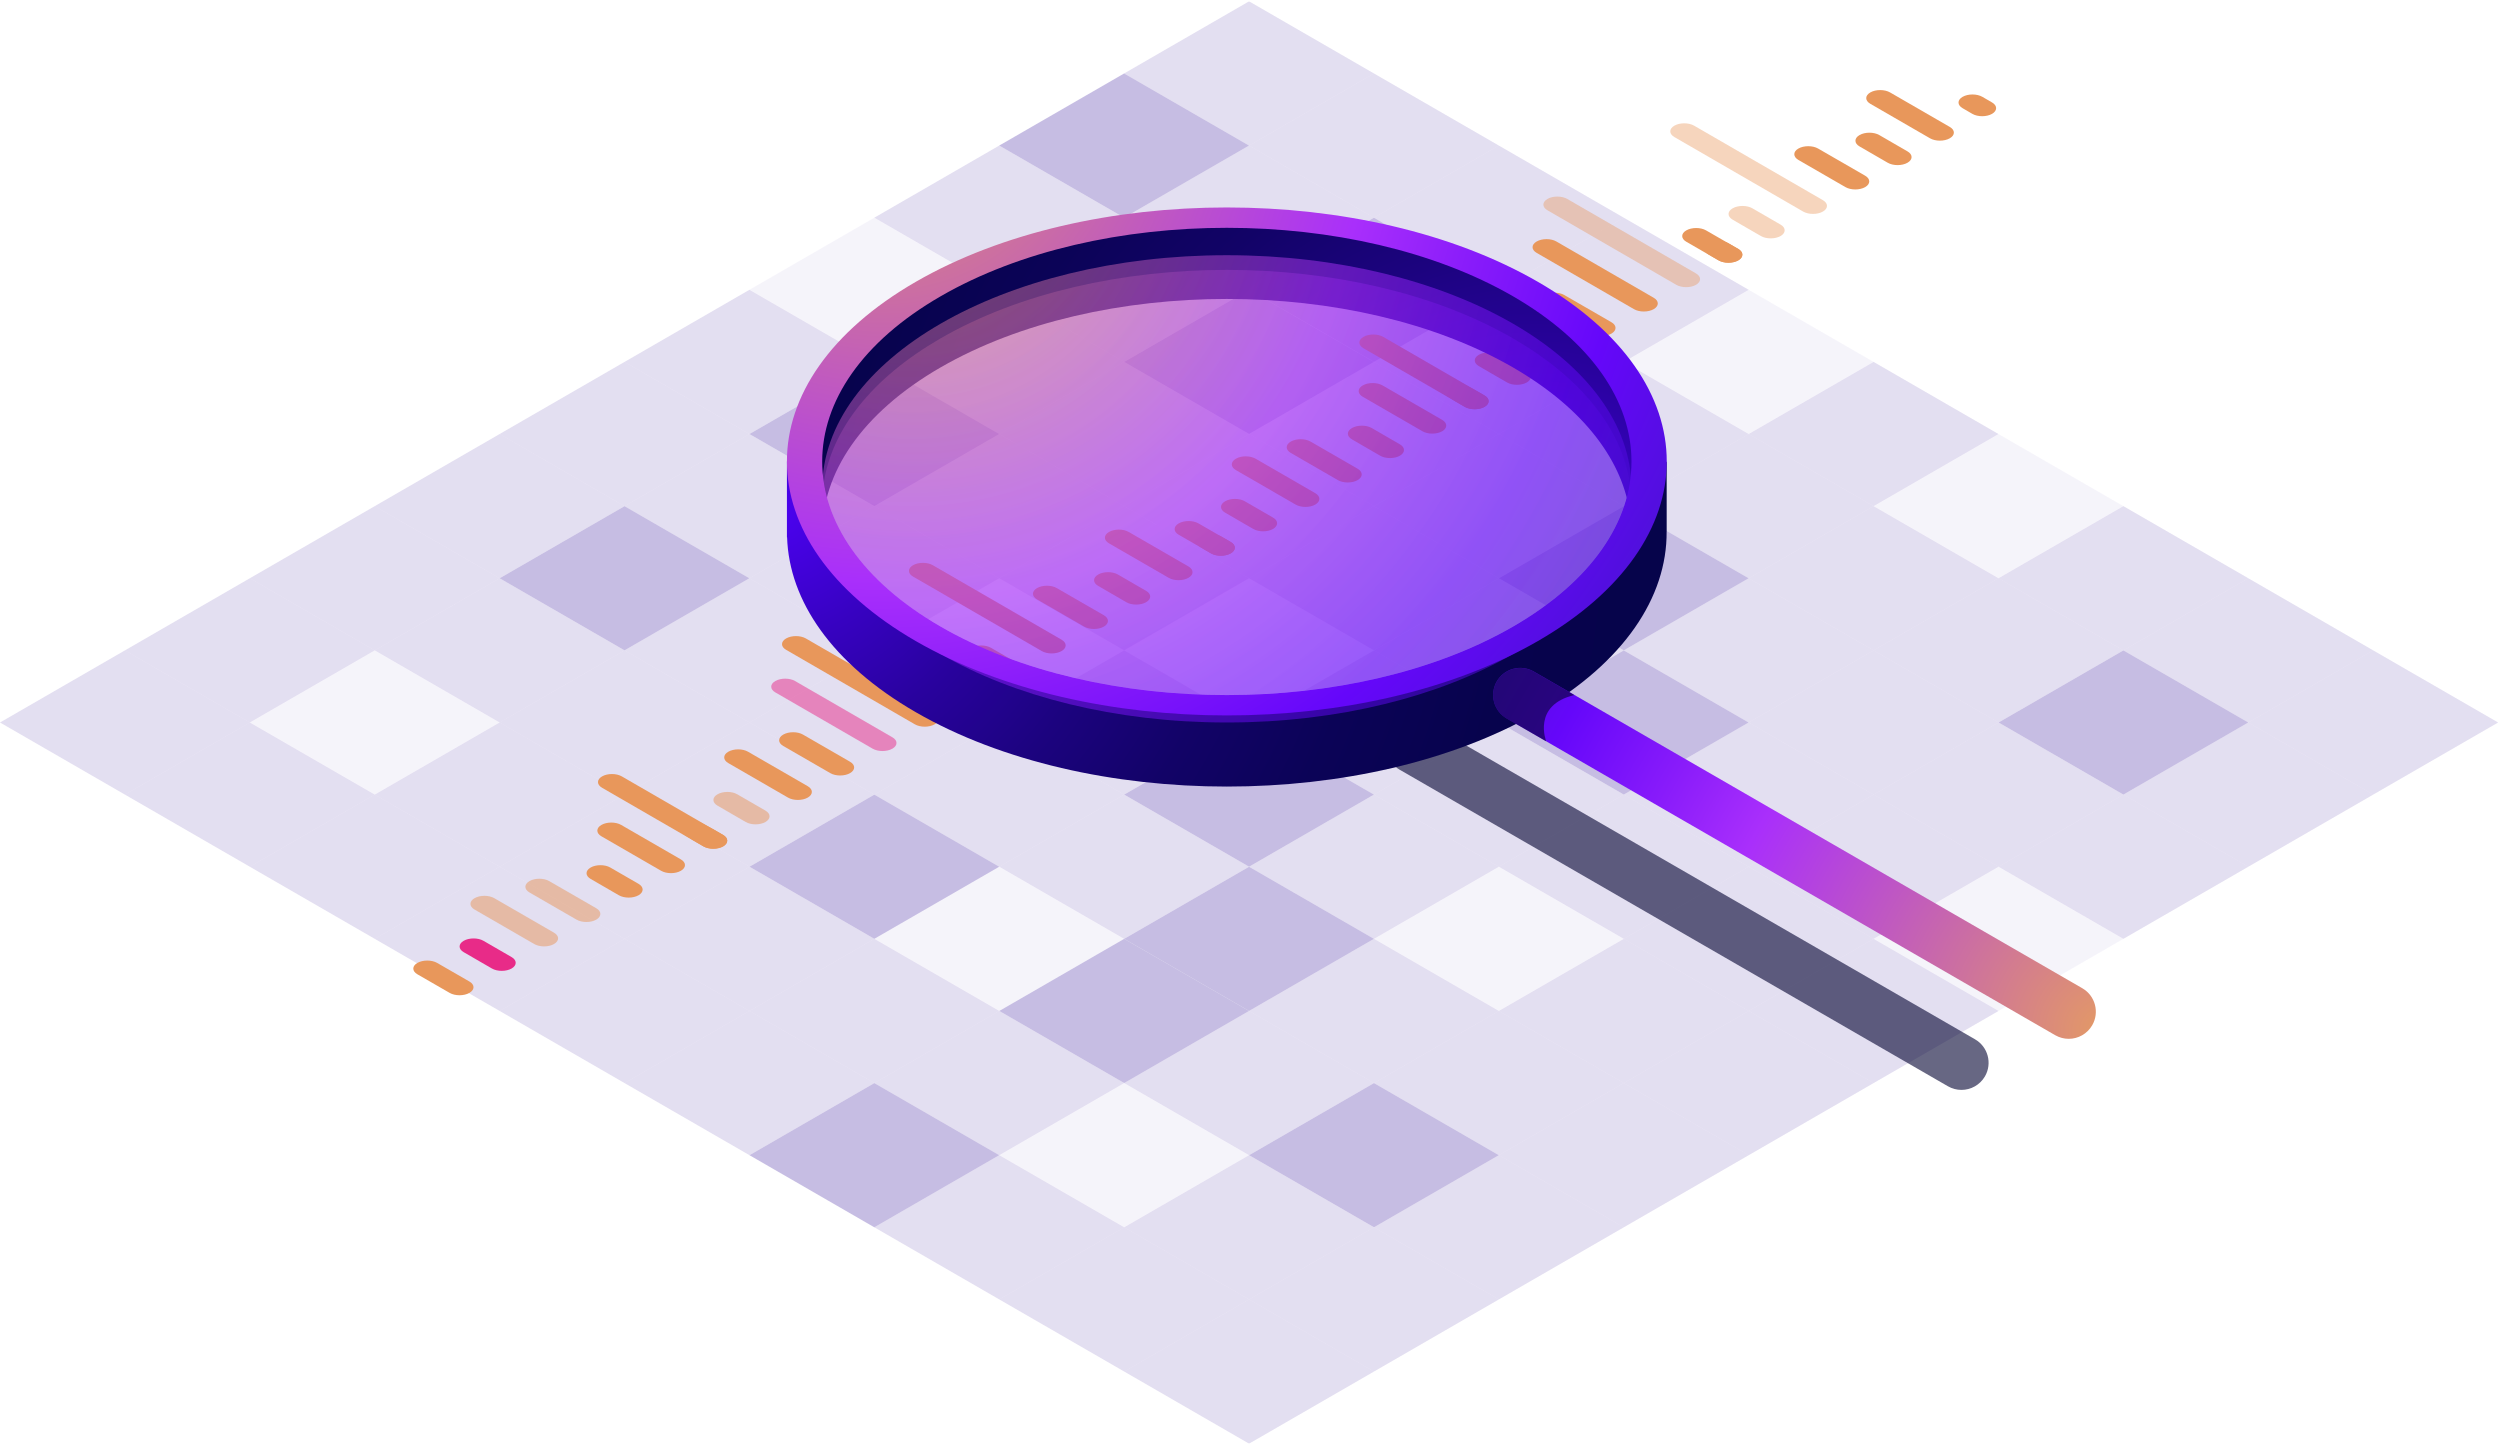 <svg width="520" height="301" viewBox="0 0 520 301" fill="none" xmlns="http://www.w3.org/2000/svg">
<g clip-path="url(#clip0_296_24122)">
<g opacity="0.5">
<path opacity="0.3" d="M259.804 30.279L233.819 15.279L259.804 0.279L285.778 15.279L259.804 30.279Z" fill="#4326A2"/>
<path opacity="0.3" d="M285.778 45.279L259.805 30.279L285.778 15.279L311.763 30.279L285.778 45.279Z" fill="#4326A2"/>
<path opacity="0.3" d="M311.763 60.279L285.778 45.279L311.763 30.279L337.737 45.279L311.763 60.279Z" fill="#4326A2"/>
<path opacity="0.3" d="M337.748 75.279L311.763 60.279L337.737 45.279L363.722 60.279L337.748 75.279Z" fill="#4326A2"/>
<path opacity="0.1" d="M363.722 90.279L337.748 75.279L363.722 60.279L389.707 75.279L363.722 90.279Z" fill="#4326A2"/>
<path opacity="0.3" d="M389.707 105.279L363.722 90.279L389.707 75.279L415.68 90.279L389.707 105.279Z" fill="#4326A2"/>
<path opacity="0.1" d="M415.68 120.279L389.707 105.279L415.68 90.279L441.665 105.279L415.68 120.279Z" fill="#4326A2"/>
<path opacity="0.3" d="M441.666 135.279L415.681 120.279L441.666 105.279L467.651 120.279L441.666 135.279Z" fill="#4326A2"/>
<path opacity="0.3" d="M467.65 150.279L441.666 135.279L467.65 120.279L493.624 135.279L467.65 150.279Z" fill="#4326A2"/>
<path opacity="0.3" d="M493.624 165.279L467.65 150.279L493.624 135.279L519.609 150.279L493.624 165.279Z" fill="#4326A2"/>
<path opacity="0.6" d="M233.819 45.279L207.834 30.279L233.819 15.279L259.804 30.279L233.819 45.279Z" fill="#4326A2"/>
<path opacity="0.3" d="M259.804 60.279L233.819 45.279L259.804 30.279L285.778 45.279L259.804 60.279Z" fill="#4326A2"/>
<path opacity="0.6" d="M285.778 75.279L259.805 60.279L285.778 45.279L311.763 60.279L285.778 75.279Z" fill="#4326A2"/>
<path opacity="0.3" d="M311.763 90.279L285.778 75.279L311.763 60.279L337.748 75.279L311.763 90.279Z" fill="#4326A2"/>
<path opacity="0.3" d="M337.748 105.279L311.763 90.279L337.748 75.279L363.722 90.279L337.748 105.279Z" fill="#4326A2"/>
<path opacity="0.3" d="M363.722 120.279L337.748 105.279L363.722 90.279L389.707 105.279L363.722 120.279Z" fill="#4326A2"/>
<path opacity="0.3" d="M389.707 135.279L363.722 120.279L389.707 105.279L415.68 120.279L389.707 135.279Z" fill="#4326A2"/>
<path opacity="0.3" d="M415.691 150.279L389.707 135.279L415.68 120.279L441.665 135.279L415.691 150.279Z" fill="#4326A2"/>
<path opacity="0.6" d="M441.666 165.279L415.692 150.279L441.666 135.279L467.651 150.279L441.666 165.279Z" fill="#4326A2"/>
<path opacity="0.3" d="M467.65 180.279L441.666 165.279L467.65 150.279L493.624 165.279L467.65 180.279Z" fill="#4326A2"/>
<path opacity="0.3" d="M207.846 60.279L181.861 45.279L207.835 30.279L233.819 45.279L207.846 60.279Z" fill="#4326A2"/>
<path opacity="0.3" d="M233.819 75.279L207.846 60.279L233.819 45.279L259.804 60.279L233.819 75.279Z" fill="#4326A2"/>
<path opacity="0.6" d="M259.804 90.279L233.819 75.279L259.804 60.279L285.778 75.279L259.804 90.279Z" fill="#4326A2"/>
<path opacity="0.3" d="M285.778 105.279L259.805 90.279L285.778 75.279L311.763 90.279L285.778 105.279Z" fill="#4326A2"/>
<path opacity="0.3" d="M311.763 120.279L285.778 105.279L311.763 90.279L337.748 105.279L311.763 120.279Z" fill="#4326A2"/>
<path opacity="0.6" d="M337.748 135.279L311.763 120.279L337.748 105.279L363.722 120.279L337.748 135.279Z" fill="#4326A2"/>
<path opacity="0.3" d="M363.722 150.279L337.748 135.279L363.722 120.279L389.707 135.279L363.722 150.279Z" fill="#4326A2"/>
<path opacity="0.3" d="M389.707 165.279L363.722 150.279L389.707 135.279L415.692 150.279L389.707 165.279Z" fill="#4326A2"/>
<path opacity="0.3" d="M415.691 180.279L389.707 165.279L415.691 150.279L441.665 165.279L415.691 180.279Z" fill="#4326A2"/>
<path opacity="0.3" d="M441.666 195.279L415.692 180.279L441.666 165.279L467.651 180.279L441.666 195.279Z" fill="#4326A2"/>
<path opacity="0.1" d="M181.861 75.279L155.876 60.279L181.861 45.279L207.846 60.279L181.861 75.279Z" fill="#4326A2"/>
<path opacity="0.3" d="M207.846 90.279L181.861 75.279L207.846 60.279L233.819 75.279L207.846 90.279Z" fill="#4326A2"/>
<path opacity="0.3" d="M233.819 105.279L207.846 90.279L233.819 75.279L259.804 90.279L233.819 105.279Z" fill="#4326A2"/>
<path opacity="0.3" d="M259.804 120.279L233.819 105.279L259.804 90.279L285.778 105.279L259.804 120.279Z" fill="#4326A2"/>
<path opacity="0.3" d="M285.79 135.279L259.805 120.279L285.778 105.279L311.763 120.279L285.79 135.279Z" fill="#4326A2"/>
<path opacity="0.3" d="M311.763 150.279L285.79 135.279L311.763 120.279L337.748 135.279L311.763 150.279Z" fill="#4326A2"/>
<path opacity="0.6" d="M337.748 165.279L311.763 150.279L337.748 135.279L363.722 150.279L337.748 165.279Z" fill="#4326A2"/>
<path opacity="0.3" d="M363.722 180.279L337.748 165.279L363.722 150.279L389.707 165.279L363.722 180.279Z" fill="#4326A2"/>
<path opacity="0.3" d="M389.707 195.279L363.722 180.279L389.707 165.279L415.692 180.279L389.707 195.279Z" fill="#4326A2"/>
<path opacity="0.1" d="M415.691 210.279L389.707 195.279L415.691 180.279L441.665 195.279L415.691 210.279Z" fill="#4326A2"/>
<path opacity="0.3" d="M155.876 90.279L129.902 75.279L155.876 60.279L181.861 75.279L155.876 90.279Z" fill="#4326A2"/>
<path opacity="0.6" d="M181.861 105.279L155.876 90.279L181.861 75.279L207.846 90.279L181.861 105.279Z" fill="#4326A2"/>
<path opacity="0.3" d="M207.846 120.279L181.861 105.279L207.846 90.279L233.819 105.279L207.846 120.279Z" fill="#4326A2"/>
<path opacity="0.3" d="M233.819 135.279L207.846 120.279L233.819 105.279L259.804 120.279L233.819 135.279Z" fill="#4326A2"/>
<path opacity="0.1" d="M259.804 150.279L233.819 135.279L259.804 120.279L285.789 135.279L259.804 150.279Z" fill="#4326A2"/>
<path opacity="0.3" d="M285.79 165.279L259.805 150.279L285.79 135.279L311.763 150.279L285.79 165.279Z" fill="#4326A2"/>
<path opacity="0.3" d="M311.763 180.279L285.79 165.279L311.763 150.279L337.748 165.279L311.763 180.279Z" fill="#4326A2"/>
<path opacity="0.3" d="M337.748 195.279L311.763 180.279L337.748 165.279L363.722 180.279L337.748 195.279Z" fill="#4326A2"/>
<path opacity="0.3" d="M363.722 210.279L337.748 195.279L363.722 180.279L389.707 195.279L363.722 210.279Z" fill="#4326A2"/>
<path opacity="0.3" d="M389.707 225.279L363.722 210.279L389.707 195.279L415.692 210.279L389.707 225.279Z" fill="#4326A2"/>
<path opacity="0.3" d="M129.902 105.279L103.917 90.279L129.902 75.279L155.876 90.279L129.902 105.279Z" fill="#4326A2"/>
<path opacity="0.3" d="M155.876 120.279L129.902 105.279L155.876 90.279L181.861 105.279L155.876 120.279Z" fill="#4326A2"/>
<path opacity="0.3" d="M181.861 135.279L155.876 120.279L181.861 105.279L207.846 120.279L181.861 135.279Z" fill="#4326A2"/>
<path opacity="0.1" d="M207.846 150.279L181.861 135.279L207.846 120.279L233.819 135.279L207.846 150.279Z" fill="#4326A2"/>
<path opacity="0.3" d="M233.819 165.279L207.846 150.279L233.819 135.279L259.804 150.279L233.819 165.279Z" fill="#4326A2"/>
<path opacity="0.6" d="M259.804 180.279L233.819 165.279L259.804 150.279L285.789 165.279L259.804 180.279Z" fill="#4326A2"/>
<path opacity="0.3" d="M285.79 195.279L259.805 180.279L285.79 165.279L311.763 180.279L285.79 195.279Z" fill="#4326A2"/>
<path opacity="0.1" d="M311.763 210.279L285.79 195.279L311.763 180.279L337.748 195.279L311.763 210.279Z" fill="#4326A2"/>
<path opacity="0.3" d="M337.748 225.279L311.763 210.279L337.748 195.279L363.722 210.279L337.748 225.279Z" fill="#4326A2"/>
<path opacity="0.3" d="M363.733 240.279L337.748 225.279L363.722 210.279L389.707 225.279L363.733 240.279Z" fill="#4326A2"/>
<path opacity="0.3" d="M103.918 120.279L77.944 105.279L103.918 90.279L129.902 105.279L103.918 120.279Z" fill="#4326A2"/>
<path opacity="0.6" d="M129.902 135.279L103.917 120.279L129.902 105.279L155.876 120.279L129.902 135.279Z" fill="#4326A2"/>
<path opacity="0.3" d="M155.887 150.279L129.902 135.279L155.876 120.279L181.861 135.279L155.887 150.279Z" fill="#4326A2"/>
<path opacity="0.3" d="M181.861 165.279L155.887 150.279L181.861 135.279L207.846 150.279L181.861 165.279Z" fill="#4326A2"/>
<path opacity="0.3" d="M207.846 180.279L181.861 165.279L207.846 150.279L233.819 165.279L207.846 180.279Z" fill="#4326A2"/>
<path opacity="0.3" d="M233.819 195.279L207.846 180.279L233.819 165.279L259.804 180.279L233.819 195.279Z" fill="#4326A2"/>
<path opacity="0.6" d="M259.804 210.279L233.819 195.279L259.804 180.279L285.789 195.279L259.804 210.279Z" fill="#4326A2"/>
<path opacity="0.3" d="M285.79 225.279L259.805 210.279L285.79 195.279L311.763 210.279L285.79 225.279Z" fill="#4326A2"/>
<path opacity="0.3" d="M311.763 240.279L285.79 225.279L311.763 210.279L337.748 225.279L311.763 240.279Z" fill="#4326A2"/>
<path opacity="0.3" d="M337.748 255.279L311.763 240.279L337.748 225.279L363.733 240.279L337.748 255.279Z" fill="#4326A2"/>
<path opacity="0.3" d="M77.944 135.279L51.959 120.279L77.944 105.279L103.917 120.279L77.944 135.279Z" fill="#4326A2"/>
<path opacity="0.3" d="M103.918 150.279L77.944 135.279L103.918 120.279L129.902 135.279L103.918 150.279Z" fill="#4326A2"/>
<path opacity="0.3" d="M129.902 165.279L103.917 150.279L129.902 135.279L155.887 150.279L129.902 165.279Z" fill="#4326A2"/>
<path opacity="0.3" d="M155.887 180.279L129.902 165.279L155.887 150.279L181.861 165.279L155.887 180.279Z" fill="#4326A2"/>
<path opacity="0.6" d="M181.861 195.279L155.887 180.279L181.861 165.279L207.846 180.279L181.861 195.279Z" fill="#4326A2"/>
<path opacity="0.1" d="M207.846 210.279L181.861 195.279L207.846 180.279L233.819 195.279L207.846 210.279Z" fill="#4326A2"/>
<path opacity="0.6" d="M233.831 225.279L207.846 210.279L233.819 195.279L259.804 210.279L233.831 225.279Z" fill="#4326A2"/>
<path opacity="0.3" d="M259.805 240.279L233.831 225.279L259.805 210.279L285.79 225.279L259.805 240.279Z" fill="#4326A2"/>
<path opacity="0.6" d="M285.79 255.279L259.805 240.279L285.79 225.279L311.763 240.279L285.79 255.279Z" fill="#4326A2"/>
<path opacity="0.3" d="M311.763 270.279L285.79 255.279L311.763 240.279L337.748 255.279L311.763 270.279Z" fill="#4326A2"/>
<path opacity="0.3" d="M51.959 150.279L25.985 135.279L51.959 120.279L77.944 135.279L51.959 150.279Z" fill="#4326A2"/>
<path opacity="0.1" d="M77.944 165.279L51.959 150.279L77.944 135.279L103.917 150.279L77.944 165.279Z" fill="#4326A2"/>
<path opacity="0.3" d="M103.918 180.279L77.944 165.279L103.918 150.279L129.902 165.279L103.918 180.279Z" fill="#4326A2"/>
<path opacity="0.3" d="M129.902 195.279L103.917 180.279L129.902 165.279L155.887 180.279L129.902 195.279Z" fill="#4326A2"/>
<path opacity="0.3" d="M155.887 210.279L129.902 195.279L155.887 180.279L181.861 195.279L155.887 210.279Z" fill="#4326A2"/>
<path opacity="0.3" d="M181.861 225.279L155.887 210.279L181.861 195.279L207.846 210.279L181.861 225.279Z" fill="#4326A2"/>
<path opacity="0.3" d="M207.846 240.279L181.861 225.279L207.846 210.279L233.831 225.279L207.846 240.279Z" fill="#4326A2"/>
<path opacity="0.1" d="M233.831 255.279L207.846 240.279L233.831 225.279L259.804 240.279L233.831 255.279Z" fill="#4326A2"/>
<path opacity="0.3" d="M259.805 270.279L233.831 255.279L259.805 240.279L285.79 255.279L259.805 270.279Z" fill="#4326A2"/>
<path opacity="0.3" d="M285.79 285.279L259.805 270.279L285.79 255.279L311.763 270.279L285.79 285.279Z" fill="#4326A2"/>
<path opacity="0.3" d="M25.985 165.279L0 150.279L25.985 135.279L51.959 150.279L25.985 165.279Z" fill="#4326A2"/>
<path opacity="0.3" d="M51.959 180.279L25.985 165.279L51.959 150.279L77.944 165.279L51.959 180.279Z" fill="#4326A2"/>
<path opacity="0.3" d="M77.944 195.279L51.959 180.279L77.944 165.279L103.917 180.279L77.944 195.279Z" fill="#4326A2"/>
<path opacity="0.3" d="M103.929 210.279L77.944 195.279L103.918 180.279L129.902 195.279L103.929 210.279Z" fill="#4326A2"/>
<path opacity="0.3" d="M129.902 225.279L103.929 210.279L129.902 195.279L155.887 210.279L129.902 225.279Z" fill="#4326A2"/>
<path opacity="0.3" d="M155.887 240.279L129.902 225.279L155.887 210.279L181.861 225.279L155.887 240.279Z" fill="#4326A2"/>
<path opacity="0.6" d="M181.861 255.279L155.887 240.279L181.861 225.279L207.846 240.279L181.861 255.279Z" fill="#4326A2"/>
<path opacity="0.3" d="M207.846 270.279L181.861 255.279L207.846 240.279L233.831 255.279L207.846 270.279Z" fill="#4326A2"/>
<path opacity="0.3" d="M233.831 285.279L207.846 270.279L233.831 255.279L259.804 270.279L233.831 285.279Z" fill="#4326A2"/>
<path opacity="0.3" d="M259.805 300.279L233.831 285.279L259.805 270.279L285.79 285.279L259.805 300.279Z" fill="#4326A2"/>
</g>
<g opacity="0.6">
<path d="M407.977 226.7C407.019 226.7 406.049 226.452 405.169 225.944L291.079 160.068C288.383 158.512 287.459 155.061 289.015 152.365C290.571 149.67 294.023 148.745 296.718 150.301L410.808 216.177C413.504 217.734 414.429 221.185 412.872 223.88C411.823 225.685 409.929 226.7 407.989 226.7H407.977Z" fill="#020230"/>
</g>
<path d="M408.225 20.14C409.365 19.485 411.192 19.485 412.331 20.14L414.35 21.312C415.477 21.967 415.477 23.027 414.35 23.681C413.21 24.335 411.372 24.335 410.244 23.681L408.225 22.508C407.086 21.854 407.086 20.794 408.225 20.14Z" fill="#E8975B"/>
<path d="M389.03 19.226C390.157 18.572 391.996 18.572 393.135 19.226L405.552 26.399C406.691 27.053 406.691 28.113 405.552 28.767C404.413 29.421 402.575 29.421 401.447 28.767L389.03 21.594C387.891 20.94 387.891 19.88 389.03 19.226Z" fill="#E8975B"/>
<path d="M350.752 47.918C351.891 47.264 353.718 47.264 354.857 47.918L361.568 51.786C362.695 52.44 362.695 53.501 361.568 54.155C360.428 54.809 358.59 54.809 357.462 54.155L350.752 50.286C349.613 49.632 349.613 48.572 350.752 47.918Z" fill="#E8975B"/>
<path opacity="0.4" d="M360.394 43.328C361.533 42.673 363.372 42.673 364.5 43.328L370.364 46.722C371.503 47.376 371.492 48.437 370.364 49.091C369.225 49.745 367.387 49.745 366.259 49.091L360.394 45.696C359.255 45.042 359.255 43.982 360.394 43.328Z" fill="#E8975B"/>
<path opacity="0.4" d="M348.27 26.14C349.398 25.485 351.237 25.485 352.376 26.14L379.161 41.636C380.3 42.29 380.3 43.35 379.161 44.004C378.022 44.658 376.184 44.658 375.056 44.004L348.27 28.508C347.131 27.854 347.131 26.794 348.27 26.14Z" fill="#E8975B"/>
<path d="M374.063 30.899C375.191 30.245 377.041 30.245 378.169 30.899L387.958 36.549C389.086 37.203 389.086 38.264 387.958 38.918C386.819 39.572 384.981 39.572 383.853 38.918L374.063 33.267C372.936 32.613 372.924 31.553 374.063 30.899Z" fill="#E8975B"/>
<path d="M386.785 28.091C387.925 27.437 389.763 27.437 390.891 28.091L396.755 31.485C397.894 32.14 397.894 33.2 396.755 33.854C395.616 34.508 393.778 34.508 392.65 33.854L386.785 30.459C385.646 29.805 385.646 28.745 386.785 28.091Z" fill="#E8975B"/>
<path d="M355.444 50.613C356.583 49.959 358.41 49.959 359.549 50.613L361.568 51.786C362.696 52.44 362.696 53.5 361.568 54.154C360.429 54.809 358.59 54.809 357.462 54.154L355.444 52.982C354.305 52.327 354.305 51.267 355.444 50.613Z" fill="#E8975B"/>
<path opacity="0.4" d="M321.88 41.376C323.008 40.722 324.846 40.722 325.985 41.376L352.771 56.873C353.899 57.527 353.899 58.587 352.771 59.241C351.632 59.895 349.793 59.895 348.665 59.241L321.88 43.745C320.741 43.091 320.741 42.031 321.88 41.376Z" fill="#E8975B"/>
<path d="M283.601 70.068C284.74 69.414 286.568 69.414 287.707 70.068L308.786 82.26C309.925 82.914 309.925 83.974 308.786 84.628C307.647 85.282 305.808 85.282 304.68 84.628L283.601 72.436C282.462 71.782 282.462 70.722 283.601 70.068Z" fill="#E8975B"/>
<path d="M307.601 73.79C308.74 73.136 310.579 73.136 311.707 73.79L317.571 77.185C318.71 77.839 318.699 78.899 317.571 79.553C316.432 80.207 314.594 80.207 313.466 79.553L307.601 76.158C306.462 75.504 306.462 74.444 307.601 73.79Z" fill="#E8975B"/>
<path d="M309.857 64.936C310.996 64.282 312.823 64.282 313.963 64.936L326.38 72.109C327.508 72.763 327.508 73.824 326.38 74.478C325.241 75.132 323.402 75.132 322.275 74.478L309.857 67.305C308.718 66.651 308.718 65.591 309.857 64.936Z" fill="#E8975B"/>
<path d="M321.282 61.373C322.41 60.718 324.26 60.718 325.387 61.373L335.177 67.023C336.316 67.677 336.316 68.737 335.177 69.391C334.038 70.046 332.199 70.046 331.072 69.391L321.282 63.741C320.143 63.087 320.143 62.027 321.282 61.373Z" fill="#E8975B"/>
<path d="M319.624 50.23C320.763 49.576 322.601 49.576 323.729 50.23L343.973 61.937C345.113 62.591 345.101 63.651 343.973 64.305C342.834 64.959 340.996 64.959 339.868 64.305L319.624 52.598C318.485 51.944 318.485 50.884 319.624 50.23Z" fill="#E8975B"/>
<path d="M288.282 72.764C289.421 72.109 305.628 80.433 306.756 81.087L308.775 82.26C309.914 82.914 309.914 83.974 308.775 84.628C307.635 85.282 305.797 85.282 304.669 84.628L302.65 83.455C301.511 82.801 287.143 73.418 288.282 72.764Z" fill="#E8975B"/>
<path d="M283.455 80.162C284.594 79.508 286.421 79.508 287.56 80.162L299.977 87.335C301.105 87.989 301.105 89.049 299.977 89.704C298.838 90.358 297 90.358 295.872 89.704L283.455 82.531C282.316 81.876 282.316 80.816 283.455 80.162Z" fill="#E8975B"/>
<path d="M245.177 108.865C246.316 108.211 248.143 108.211 249.282 108.865L255.992 112.734C257.131 113.388 257.131 114.448 255.992 115.102C254.853 115.756 253.015 115.756 251.887 115.102L245.177 111.234C244.037 110.579 244.037 109.519 245.177 108.865Z" fill="#E8975B"/>
<path d="M254.82 104.264C255.959 103.609 257.797 103.609 258.925 104.264L264.79 107.658C265.929 108.312 265.917 109.373 264.79 110.027C263.65 110.681 261.812 110.681 260.684 110.027L254.82 106.632C253.681 105.978 253.681 104.918 254.82 104.264Z" fill="#E8975B"/>
<path d="M257.064 95.41C258.192 94.756 260.03 94.756 261.169 95.41L273.586 102.583C274.714 103.237 274.714 104.297 273.586 104.952C272.447 105.606 270.609 105.606 269.481 104.952L257.064 97.779C255.925 97.125 255.925 96.064 257.064 95.41Z" fill="#E8975B"/>
<path d="M268.489 91.846C269.628 91.192 271.466 91.192 272.594 91.846L282.383 97.497C283.522 98.151 283.522 99.211 282.383 99.865C281.244 100.519 279.406 100.519 278.278 99.865L268.489 94.215C267.35 93.561 267.35 92.5 268.489 91.846Z" fill="#E8975B"/>
<path d="M281.21 89.027C282.349 88.373 284.188 88.373 285.316 89.027L291.18 92.421C292.319 93.076 292.308 94.136 291.18 94.79C290.041 95.444 288.203 95.444 287.075 94.79L281.21 91.395C280.071 90.741 280.071 89.681 281.21 89.027Z" fill="#E8975B"/>
<path d="M249.868 111.561C251.008 110.907 252.835 110.907 253.974 111.561L255.993 112.734C257.132 113.388 257.132 114.448 255.993 115.102C254.853 115.756 253.015 115.756 251.887 115.102L249.868 113.929C248.729 113.275 248.729 112.215 249.868 111.561Z" fill="#E8975B"/>
<path d="M230.673 110.647C231.812 109.993 233.639 109.993 234.778 110.647L247.195 117.82C248.334 118.474 248.334 119.534 247.195 120.188C246.056 120.843 244.218 120.843 243.09 120.188L230.673 113.016C229.534 112.361 229.534 111.301 230.673 110.647Z" fill="#E8975B"/>
<path d="M192.394 139.339C193.533 138.685 195.361 138.685 196.5 139.339L203.21 143.207C204.349 143.861 204.349 144.921 203.21 145.576C202.071 146.23 200.233 146.23 199.105 145.576L192.394 141.707C191.255 141.053 191.255 139.993 192.394 139.339Z" fill="#E8975B"/>
<path d="M202.026 134.749C203.165 134.095 205.004 134.095 206.131 134.749L211.996 138.143C213.135 138.798 213.135 139.858 211.996 140.512C210.857 141.166 209.019 141.166 207.891 140.512L202.026 137.117C200.887 136.463 200.887 135.403 202.026 134.749Z" fill="#E8975B"/>
<path d="M189.913 117.561C191.053 116.907 192.88 116.907 194.019 117.561L220.804 133.057C221.943 133.711 221.943 134.771 220.804 135.425C219.665 136.079 217.827 136.079 216.699 135.425L189.913 119.929C188.774 119.275 188.774 118.215 189.913 117.561Z" fill="#E8975B"/>
<path d="M215.707 122.32C216.846 121.666 218.684 121.666 219.812 122.32L229.602 127.97C230.741 128.624 230.741 129.685 229.602 130.339C228.463 130.993 226.624 130.993 225.496 130.339L215.707 124.688C214.568 124.034 214.568 122.974 215.707 122.32Z" fill="#E8975B"/>
<path d="M228.417 119.5C229.556 118.846 231.395 118.846 232.523 119.5L238.387 122.895C239.526 123.549 239.526 124.609 238.387 125.264C237.248 125.918 235.41 125.918 234.282 125.264L228.417 121.869C227.278 121.215 227.278 120.155 228.417 119.5Z" fill="#E8975B"/>
<path d="M197.076 142.034C198.215 141.38 200.042 141.38 201.181 142.034L203.2 143.207C204.339 143.861 204.339 144.922 203.2 145.576C202.06 146.23 200.222 146.23 199.094 145.576L197.076 144.403C195.936 143.749 195.936 142.688 197.076 142.034Z" fill="#E8975B"/>
<path d="M163.512 132.797C164.651 132.143 166.478 132.143 167.617 132.797L194.403 148.294C195.542 148.948 195.542 150.008 194.403 150.662C193.263 151.316 191.425 151.316 190.297 150.662L163.512 135.166C162.372 134.512 162.372 133.452 163.512 132.797Z" fill="#E8975B"/>
<path d="M125.233 161.489C126.372 160.835 128.199 160.835 129.338 161.489L150.417 173.681C151.557 174.335 151.545 175.395 150.417 176.049C149.278 176.703 147.44 176.703 146.312 176.049L125.233 163.858C124.094 163.203 124.094 162.143 125.233 161.489Z" fill="#E8975B"/>
<path opacity="0.5" d="M149.244 165.211C150.384 164.557 152.222 164.557 153.35 165.211L159.214 168.606C160.353 169.26 160.353 170.32 159.214 170.974C158.075 171.628 156.237 171.628 155.109 170.974L149.244 167.579C148.105 166.925 148.105 165.865 149.244 165.211Z" fill="#E8975B"/>
<path d="M151.489 156.358C152.628 155.703 154.455 155.703 155.594 156.358L168.012 163.53C169.151 164.185 169.151 165.245 168.012 165.899C166.873 166.553 165.034 166.553 163.906 165.899L151.489 158.726C150.35 158.072 150.35 157.012 151.489 156.358Z" fill="#E8975B"/>
<path d="M162.914 152.794C164.053 152.14 165.891 152.14 167.019 152.794L176.809 158.444C177.948 159.098 177.948 160.158 176.809 160.813C175.67 161.467 173.831 161.467 172.703 160.813L162.914 155.162C161.775 154.508 161.775 153.448 162.914 152.794Z" fill="#E8975B"/>
<path opacity="0.5" d="M161.267 141.651C162.406 140.997 164.244 140.997 165.372 141.651L185.617 153.358C186.756 154.012 186.756 155.072 185.617 155.726C184.477 156.38 182.639 156.38 181.511 155.726L161.267 144.019C160.128 143.365 160.128 142.305 161.267 141.651Z" fill="#E82B88"/>
<path d="M129.925 164.173C131.053 163.519 147.271 171.842 148.399 172.497L150.418 173.67C151.557 174.324 151.545 175.384 150.418 176.038C149.278 176.692 147.44 176.692 146.312 176.038L144.294 174.865C143.154 174.211 128.786 164.827 129.925 164.173Z" fill="#E8975B"/>
<path d="M125.098 171.583C126.237 170.929 128.064 170.929 129.203 171.583L141.621 178.756C142.76 179.41 142.76 180.47 141.621 181.124C140.481 181.779 138.643 181.779 137.515 181.124L125.098 173.952C123.959 173.297 123.959 172.237 125.098 171.583Z" fill="#E8975B"/>
<path d="M86.82 200.286C87.959 199.632 89.786 199.632 90.925 200.286L97.635 204.154C98.775 204.809 98.775 205.869 97.635 206.523C96.496 207.177 94.658 207.177 93.53 206.523L86.82 202.654C85.681 202 85.681 200.94 86.82 200.286Z" fill="#E8975B"/>
<path opacity="0.5" d="M98.707 186.82C99.846 186.166 101.673 186.166 102.812 186.82L115.229 193.993C116.369 194.647 116.369 195.707 115.229 196.361C114.09 197.015 112.252 197.015 111.124 196.361L98.707 189.188C97.568 188.534 97.568 187.474 98.707 186.82Z" fill="#E8975B"/>
<path opacity="0.5" d="M110.132 183.267C111.271 182.613 113.109 182.613 114.237 183.267L124.026 188.918C125.166 189.572 125.154 190.632 124.026 191.286C122.887 191.94 121.049 191.94 119.921 191.286L110.132 185.636C108.993 184.982 108.993 183.921 110.132 183.267Z" fill="#E8975B"/>
<path d="M122.842 180.448C123.981 179.793 125.82 179.793 126.947 180.448L132.823 183.842C133.951 184.496 133.951 185.557 132.823 186.211C131.684 186.865 129.846 186.865 128.718 186.211L122.853 182.816C121.714 182.162 121.714 181.102 122.853 180.448H122.842Z" fill="#E8975B"/>
<path d="M96.451 195.685C97.59 195.031 99.428 195.031 100.556 195.685L106.421 199.079C107.549 199.734 107.549 200.794 106.421 201.448C105.282 202.102 103.443 202.102 102.316 201.448L96.451 198.053C95.312 197.399 95.312 196.339 96.451 195.685Z" fill="#E82B88"/>
<path d="M344.448 99.2C344.019 98.083 343.5 96.967 342.936 95.861C342.519 99.696 340.951 103.542 339.113 107.376C339.417 109.88 339.395 112.395 339.023 114.899L334.59 116.478L322.433 128.399L306.226 136.745L287.549 143.264L265.703 147.143H247.027L225 143.094L199.624 136.756L179.357 122.658L171.451 115.643C171.181 114.109 171.068 112.564 171.057 111.019C169.06 106.937 167.775 102.47 166.466 97.869C166.218 98.444 165.981 99.019 165.767 99.583L163.681 95.974V111.786L163.714 111.752C164.132 124.948 173.042 138.064 190.478 148.136C226.218 168.764 284.154 168.764 319.884 148.136C337.827 137.771 346.748 124.181 346.658 110.602H346.669V95.974L344.436 99.2H344.448Z" fill="url(#paint0_radial_296_24122)"/>
<path d="M195.654 76.418C228.519 57.437 281.82 57.437 314.684 76.418C329.628 85.046 337.748 96.098 339.102 107.388C340.94 103.553 342.508 99.707 342.925 95.873C342.011 94.068 340.951 92.286 339.688 90.527L342.339 90.29L329.301 67.497L291.124 49.17L256.703 44.94L227.278 48.64L208.602 52.158L193.444 59.207L177.756 70.666L170.008 85.993L169.027 92.94C168.023 94.564 167.166 96.2 166.455 97.858C167.752 102.459 169.049 106.925 171.045 111.008C170.933 98.489 179.121 85.959 195.666 76.407L195.654 76.418Z" fill="url(#paint1_radial_296_24122)"/>
<path opacity="0.5" d="M255.181 150.278C301.666 150.278 339.35 128.521 339.35 101.681C339.35 74.841 301.666 53.083 255.181 53.083C208.696 53.083 171.012 74.841 171.012 101.681C171.012 128.521 208.696 150.278 255.181 150.278Z" fill="url(#paint2_radial_296_24122)"/>
<path d="M319.884 58.621C284.143 37.993 226.207 37.993 190.478 58.621C154.748 79.249 154.748 112.7 190.478 133.339C226.218 153.967 284.154 153.967 319.884 133.339C355.624 112.711 355.613 79.26 319.884 58.621ZM314.696 130.339C281.831 149.32 228.53 149.32 195.666 130.339C162.801 111.358 162.801 80.591 195.666 61.621C228.53 42.64 281.831 42.64 314.696 61.621C347.56 80.602 347.572 111.369 314.696 130.339Z" fill="url(#paint3_radial_296_24122)"/>
<path opacity="0.3" d="M195.654 70.373C181.15 78.741 173.064 89.41 171.35 100.35C173.053 111.29 181.15 121.959 195.654 130.327C228.519 149.309 281.82 149.309 314.684 130.327C329.188 121.959 337.274 111.29 338.989 100.35C337.286 89.41 329.188 78.741 314.684 70.373C281.82 51.391 228.519 51.391 195.654 70.373Z" fill="url(#paint4_radial_296_24122)"/>
<path d="M430.297 216.076C429.339 216.076 428.369 215.828 427.478 215.32L313.388 149.444C310.692 147.888 309.767 144.437 311.324 141.741C312.88 139.046 316.331 138.121 319.027 139.677L433.117 205.553C435.812 207.109 436.737 210.561 435.181 213.256C434.132 215.061 432.237 216.076 430.297 216.076Z" fill="url(#paint5_radial_296_24122)"/>
<path opacity="0.6" d="M319.027 139.688C316.331 138.132 312.88 139.057 311.324 141.752C309.767 144.448 310.692 147.899 313.388 149.455L321.609 154.203C321.609 154.203 318.621 146.636 327.485 144.572L319.027 139.688Z" fill="#020230"/>
</g>
<defs>
<radialGradient id="paint0_radial_296_24122" cx="0" cy="0" r="1" gradientUnits="userSpaceOnUse" gradientTransform="translate(162 106.801) scale(189.767 189.767)">
<stop stop-color="#4B02EF"/>
<stop offset="0.13" stop-color="#3802C3"/>
<stop offset="0.25" stop-color="#29029E"/>
<stop offset="0.38" stop-color="#1C037F"/>
<stop offset="0.51" stop-color="#120367"/>
<stop offset="0.65" stop-color="#0B0357"/>
<stop offset="0.81" stop-color="#07034D"/>
<stop offset="1" stop-color="#06044A"/>
</radialGradient>
<radialGradient id="paint1_radial_296_24122" cx="0" cy="0" r="1" gradientUnits="userSpaceOnUse" gradientTransform="translate(319.139 121.463) scale(183.44 183.44)">
<stop stop-color="#4B02EF"/>
<stop offset="0.13" stop-color="#3802C3"/>
<stop offset="0.25" stop-color="#29029E"/>
<stop offset="0.38" stop-color="#1C037F"/>
<stop offset="0.51" stop-color="#120367"/>
<stop offset="0.65" stop-color="#0B0357"/>
<stop offset="0.81" stop-color="#07034D"/>
<stop offset="1" stop-color="#06044A"/>
</radialGradient>
<radialGradient id="paint2_radial_296_24122" cx="0" cy="0" r="1" gradientUnits="userSpaceOnUse" gradientTransform="translate(189.576 31.034) scale(198.733 198.733)">
<stop stop-color="#E39A65"/>
<stop offset="0.47" stop-color="#A92FFB"/>
<stop offset="0.59" stop-color="#881BFA"/>
<stop offset="0.73" stop-color="#6507FA"/>
<stop offset="1" stop-color="#3919BB"/>
</radialGradient>
<radialGradient id="paint3_radial_296_24122" cx="0" cy="0" r="1" gradientUnits="userSpaceOnUse" gradientTransform="translate(183.857 19.158) scale(216.056)">
<stop stop-color="#E39A65"/>
<stop offset="0.47" stop-color="#A92FFB"/>
<stop offset="0.59" stop-color="#881BFA"/>
<stop offset="0.73" stop-color="#6507FA"/>
<stop offset="1" stop-color="#3919BB"/>
</radialGradient>
<radialGradient id="paint4_radial_296_24122" cx="0" cy="0" r="1" gradientUnits="userSpaceOnUse" gradientTransform="translate(189.846 36.076) scale(191.459 191.459)">
<stop stop-color="#E39A65"/>
<stop offset="0.47" stop-color="#A92FFB"/>
<stop offset="0.59" stop-color="#881BFA"/>
<stop offset="0.73" stop-color="#6507FA"/>
<stop offset="1" stop-color="#3919BB"/>
</radialGradient>
<radialGradient id="paint5_radial_296_24122" cx="0" cy="0" r="1" gradientUnits="userSpaceOnUse" gradientTransform="translate(437.482 214.373) scale(176.605 176.605)">
<stop stop-color="#E39A65"/>
<stop offset="0.47" stop-color="#A92FFB"/>
<stop offset="0.59" stop-color="#881BFA"/>
<stop offset="0.73" stop-color="#6507FA"/>
<stop offset="1" stop-color="#3919BB"/>
</radialGradient>
<clipPath id="clip0_296_24122">
<rect width="519.609" height="300" fill="white" transform="translate(0 0.279)"/>
</clipPath>
</defs>
</svg>
